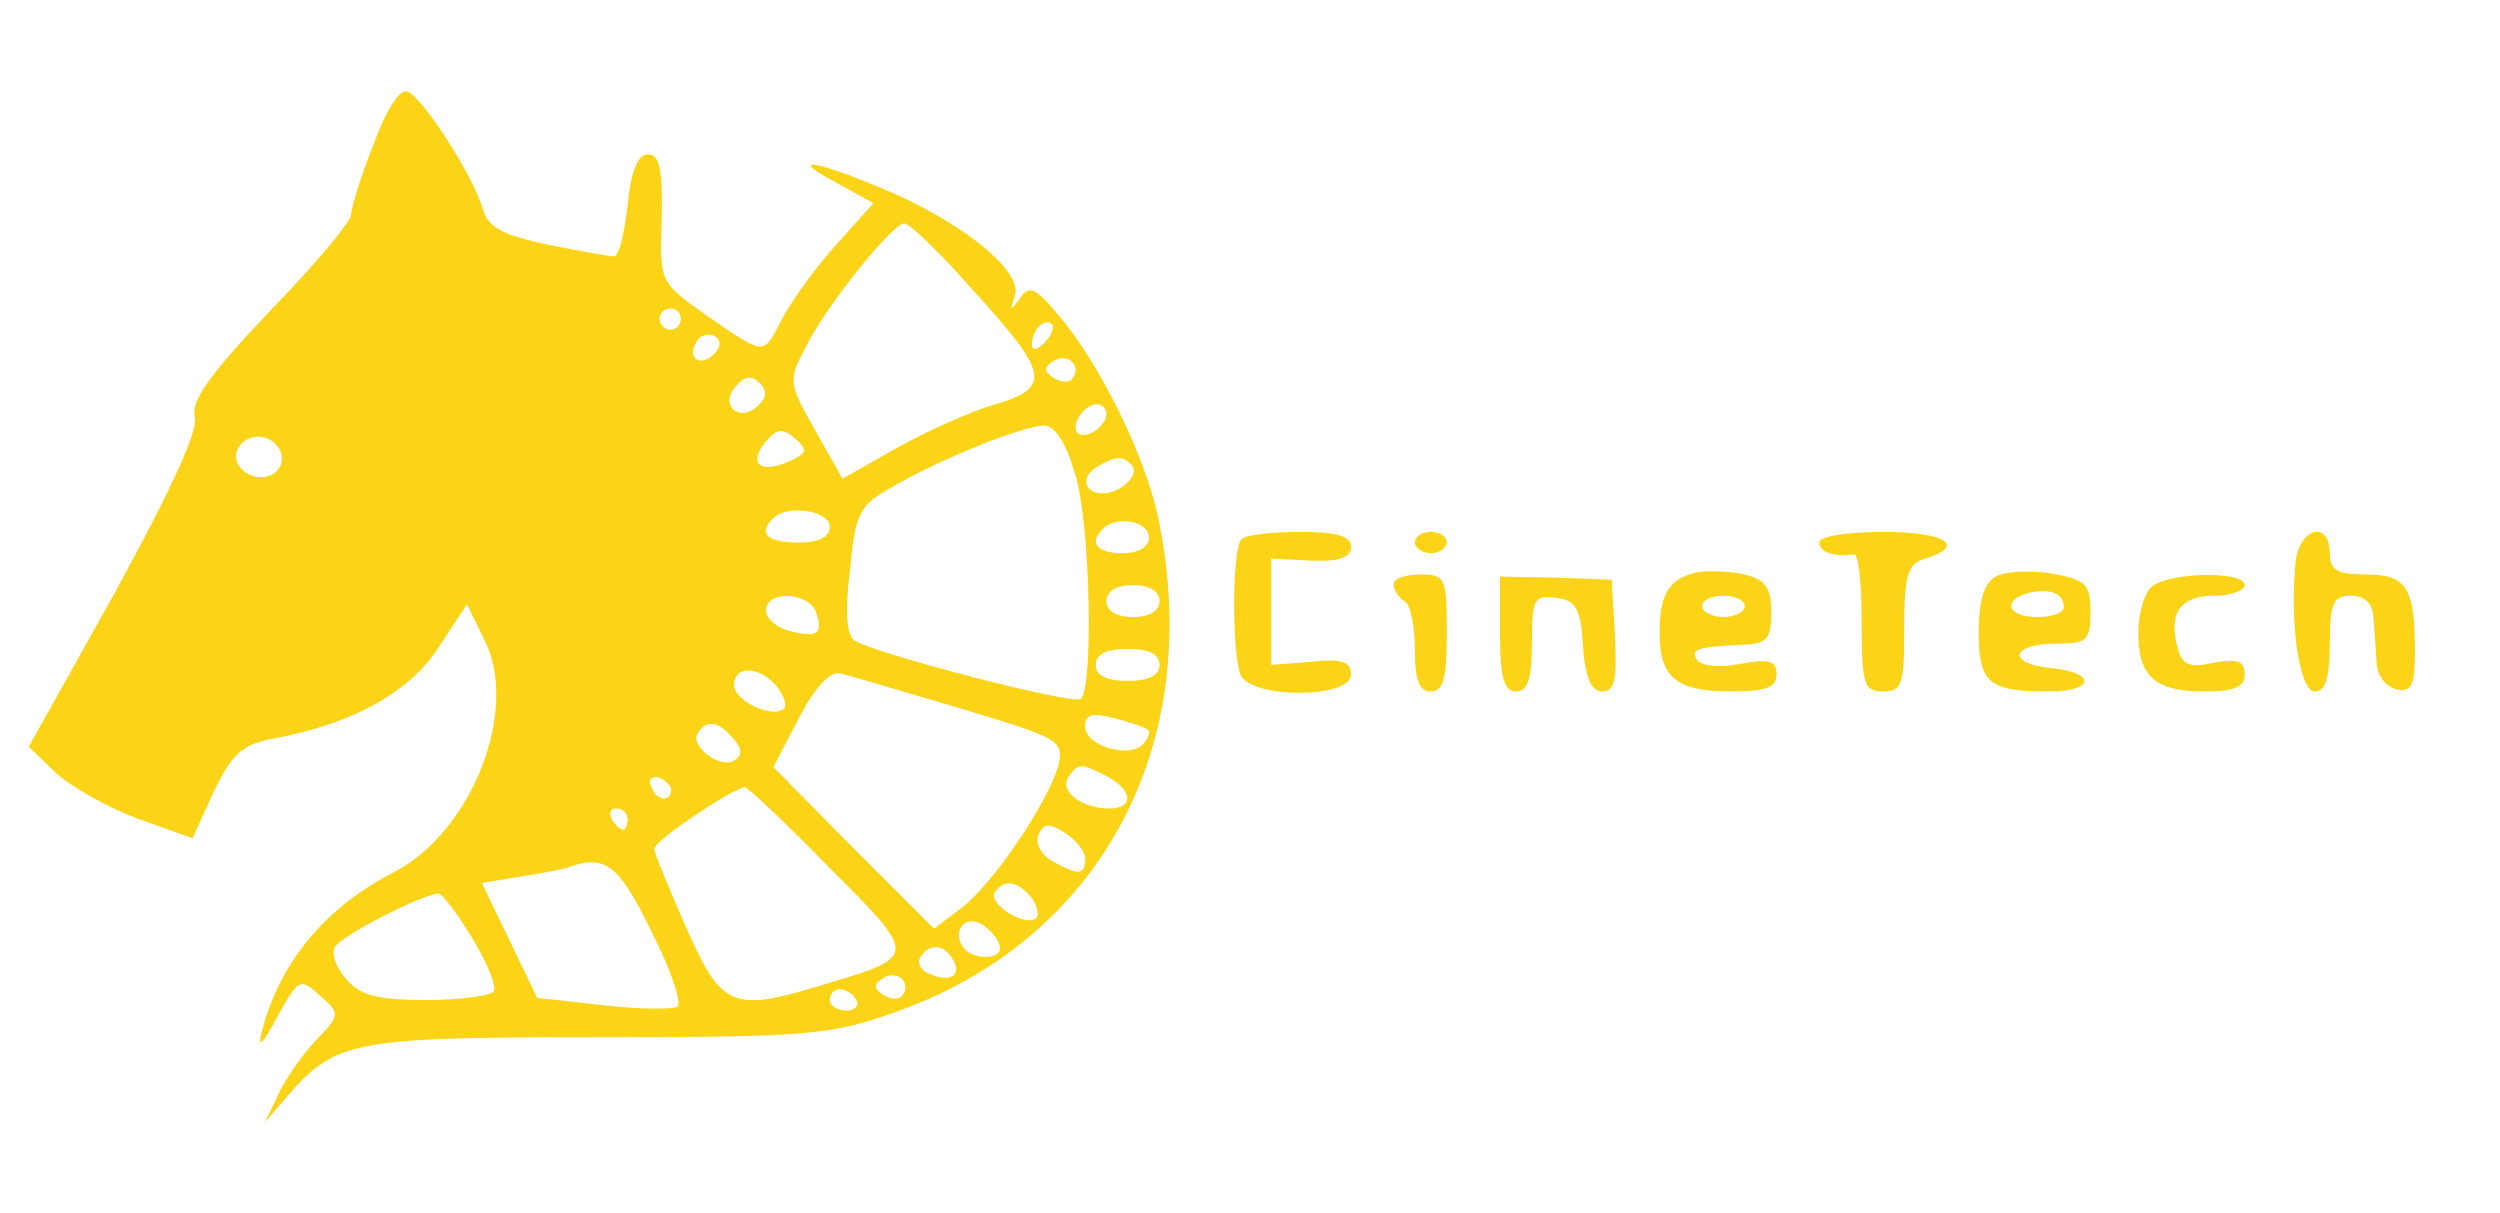 <?xml version="1.0" standalone="no"?>
<!DOCTYPE svg PUBLIC "-//W3C//DTD SVG 20010904//EN"
 "http://www.w3.org/TR/2001/REC-SVG-20010904/DTD/svg10.dtd">
<svg version="1.0" xmlns="http://www.w3.org/2000/svg"
 width="235pt" height="114pt" viewBox="0 0 235 114"
 preserveAspectRatio="xMidYMid meet">

<g transform="translate(0,114) scale(0.1,-0.1)"
fill="#fbd417" stroke="none">
<path d="M351 1004 c-12 -30 -21 -60 -21 -66 0 -6 -34 -47 -76 -90 -56 -59
-75 -85 -71 -100 4 -12 -23 -70 -75 -165 l-81 -145 24 -23 c13 -13 48 -33 77
-44 l53 -19 20 44 c18 37 27 44 57 50 72 13 127 43 154 85 l27 41 16 -33 c34
-65 -11 -181 -85 -219 -64 -33 -107 -84 -124 -150 -4 -16 1 -12 14 13 21 38
22 38 41 21 19 -17 19 -18 -5 -43 -13 -14 -29 -37 -35 -51 l-12 -25 18 21 c48
56 61 59 293 59 198 0 220 2 280 23 195 68 293 252 249 464 -12 59 -56 148
-95 193 -21 25 -27 27 -35 15 -9 -13 -10 -12 -5 2 7 22 -42 63 -109 94 -70 31
-110 40 -62 14 l38 -21 -35 -39 c-19 -21 -42 -53 -51 -70 -18 -35 -15 -35 -73
5 -42 30 -42 30 -40 90 1 46 -2 60 -13 60 -9 0 -16 -15 -19 -48 -3 -26 -8 -48
-13 -48 -4 0 -32 5 -62 11 -42 9 -56 16 -61 33 -9 32 -57 106 -71 111 -7 3
-20 -17 -32 -50z m562 -135 c73 -80 76 -93 23 -109 -22 -6 -64 -25 -93 -41
l-51 -29 -26 46 c-25 44 -25 47 -9 77 19 39 82 117 93 117 5 0 33 -27 63 -61z
m-273 -29 c0 -5 -4 -10 -10 -10 -5 0 -10 5 -10 10 0 6 5 10 10 10 6 0 10 -4
10 -10z m342 -22 c-7 -7 -12 -8 -12 -2 0 14 12 26 19 19 2 -3 -1 -11 -7 -17z
m-311 -11 c-13 -13 -26 -3 -16 12 3 6 11 8 17 5 6 -4 6 -10 -1 -17z m336 -24
c-3 -3 -11 -2 -17 2 -9 6 -9 10 1 16 14 8 27 -7 16 -18z m-294 -24 c-17 -17
-37 -1 -22 17 8 10 15 12 23 4 7 -7 7 -13 -1 -21z m327 -8 c0 -12 -20 -25 -27
-18 -7 7 6 27 18 27 5 0 9 -4 9 -9z m-299 -45 c-27 -12 -38 -1 -21 19 10 12
16 13 27 3 13 -11 12 -14 -6 -22z m270 -13 c14 -47 17 -198 5 -210 -6 -6 -192
42 -213 55 -7 5 -9 27 -4 66 5 55 9 61 41 79 45 26 120 56 141 57 11 0 21 -16
30 -47z m-747 22 c3 -9 -1 -18 -10 -22 -19 -7 -39 11 -30 26 10 16 33 13 40
-4z m801 -14 c3 -6 -3 -15 -14 -21 -24 -12 -42 7 -20 21 18 11 26 11 34 0z
m-285 -56 c0 -10 -10 -15 -30 -15 -29 0 -38 9 -23 23 13 13 53 7 53 -8z m300
-10 c0 -9 -9 -15 -25 -15 -24 0 -32 10 -18 23 12 13 43 7 43 -8z m10 -60 c0
-9 -9 -15 -25 -15 -16 0 -25 6 -25 15 0 9 9 15 25 15 16 0 25 -6 25 -15z
m-323 -10 c7 -21 2 -25 -25 -18 -12 3 -22 12 -22 19 0 19 39 18 47 -1z m323
-50 c0 -10 -10 -15 -30 -15 -20 0 -30 5 -30 15 0 10 10 15 30 15 20 0 30 -5
30 -15z m-360 -20 c7 -9 10 -18 7 -21 -10 -10 -47 7 -47 22 0 19 24 18 40 -1z
m173 -21 c93 -28 97 -30 92 -53 -9 -34 -62 -113 -92 -135 l-25 -19 -76 76 -75
76 24 46 c15 29 29 44 39 42 8 -2 59 -17 113 -33z m176 -20 c3 -2 0 -9 -5 -14
-13 -13 -54 -1 -54 17 0 12 7 13 27 8 16 -4 30 -9 32 -11z m-390 -8 c9 -10 9
-16 1 -21 -13 -8 -42 14 -34 26 8 13 20 11 33 -5z m352 -36 c24 -13 25 -30 2
-30 -26 0 -47 16 -39 29 9 14 12 14 37 1z m-410 -13 c-1 -12 -15 -9 -19 4 -3
6 1 10 8 8 6 -3 11 -8 11 -12z m149 -73 c83 -83 83 -83 -4 -109 -88 -27 -97
-23 -131 53 -16 37 -30 70 -30 74 0 8 74 57 85 58 3 0 39 -34 80 -76z m-190
46 c0 -5 -2 -10 -4 -10 -3 0 -8 5 -11 10 -3 6 -1 10 4 10 6 0 11 -4 11 -10z
m430 -37 c0 -16 -6 -16 -30 -3 -11 6 -17 17 -14 25 5 11 10 12 25 2 10 -6 19
-17 19 -24z m-408 -68 c18 -35 29 -67 25 -71 -3 -3 -34 -3 -69 1 l-63 7 -26
54 -26 54 36 6 c20 3 41 7 46 9 34 12 47 2 77 -60z m357 32 c6 -8 8 -17 5 -20
-10 -9 -45 13 -39 24 9 13 21 11 34 -4z m-525 -39 c14 -23 23 -45 20 -50 -3
-4 -31 -8 -63 -8 -45 0 -62 4 -75 19 -10 11 -15 25 -11 31 7 11 81 49 97 50 4
0 18 -19 32 -42z m496 -9 c0 -12 -27 -11 -35 1 -11 17 5 32 21 19 8 -6 14 -15
14 -20z m-45 -10 c10 -15 -1 -23 -20 -15 -9 3 -13 10 -10 16 8 13 22 13 30 -1z
m-48 -36 c-3 -3 -11 -2 -17 2 -9 6 -9 10 1 16 14 8 27 -7 16 -18z m-42 -3 c3
-5 -1 -10 -9 -10 -9 0 -16 5 -16 10 0 6 4 10 9 10 6 0 13 -4 16 -10z"/>
<path d="M1167 633 c-9 -8 -9 -106 -1 -127 9 -23 104 -23 104 0 0 12 -9 15
-37 12 l-38 -3 0 50 0 50 38 -2 c26 -1 37 3 37 13 0 10 -13 14 -48 14 -27 0
-52 -3 -55 -7z"/>
<path d="M1330 630 c0 -5 7 -10 15 -10 8 0 15 5 15 10 0 6 -7 10 -15 10 -8 0
-15 -4 -15 -10z"/>
<path d="M1710 630 c0 -9 14 -14 33 -11 4 0 7 -28 7 -64 0 -58 2 -65 20 -65
18 0 20 7 20 59 0 51 3 61 20 66 39 12 19 25 -40 25 -33 0 -60 -4 -60 -10z"/>
<path d="M2158 613 c-6 -56 3 -123 18 -123 10 0 14 13 14 45 0 38 3 45 20 45
13 0 20 -7 21 -20 1 -11 2 -30 3 -42 0 -13 9 -24 19 -26 14 -3 17 4 17 36 0
60 -8 72 -46 72 -27 0 -34 4 -34 20 0 31 -28 24 -32 -7z"/>
<path d="M1595 602 c-26 -6 -35 -20 -35 -57 0 -42 16 -55 67 -55 33 0 43 4 43
16 0 13 -7 15 -34 10 -20 -4 -37 -2 -41 4 -6 10 0 12 45 14 21 1 25 6 25 30 0
23 -5 31 -25 36 -14 3 -34 4 -45 2z m45 -32 c0 -5 -9 -10 -20 -10 -11 0 -20 5
-20 10 0 6 9 10 20 10 11 0 20 -4 20 -10z"/>
<path d="M1876 598 c-11 -6 -16 -23 -16 -52 0 -48 9 -56 66 -56 43 0 45 18 2
22 -42 4 -38 23 5 23 29 0 32 3 32 30 0 26 -4 30 -37 36 -20 3 -44 2 -52 -3z
m64 -29 c0 -5 -11 -9 -25 -9 -28 0 -34 16 -7 23 20 4 32 -1 32 -14z"/>
<path d="M1310 591 c0 -6 5 -13 10 -16 6 -3 10 -24 10 -46 0 -28 4 -39 15 -39
12 0 15 13 15 55 0 52 -1 55 -25 55 -14 0 -25 -4 -25 -9z"/>
<path d="M1410 544 c0 -41 4 -54 15 -54 11 0 15 12 15 46 0 41 2 45 23 42 18
-2 23 -10 25 -45 2 -30 8 -43 18 -43 12 0 14 11 12 53 l-3 52 -52 2 -53 1 0
-54z"/>
<path d="M2022 588 c-7 -7 -12 -26 -12 -43 0 -41 16 -55 62 -55 28 0 38 4 38
16 0 13 -7 15 -29 11 -23 -5 -30 -2 -34 14 -9 33 3 49 34 49 16 0 29 5 29 10
0 14 -74 12 -88 -2z"/>
</g>
</svg>
